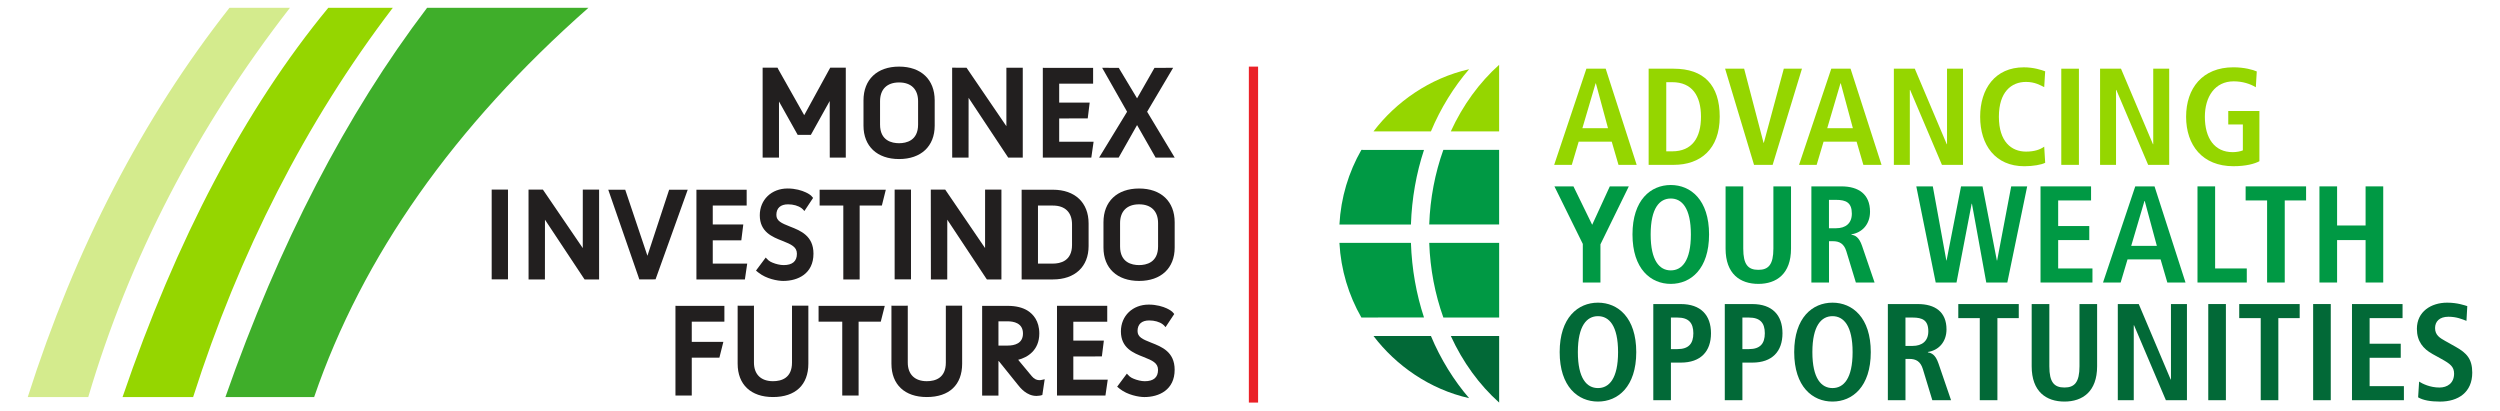 <?xml version="1.0" encoding="UTF-8"?>
<svg width="292px" height="48px" viewBox="0 0 292 48" version="1.1" xmlns="http://www.w3.org/2000/svg" xmlns:xlink="http://www.w3.org/1999/xlink">
    <!-- Generator: Sketch 47 (45396) - http://www.bohemiancoding.com/sketch -->
    <title>monexlogo</title>
    <desc>Created with Sketch.</desc>
    <defs></defs>
    <g id="Page-1" stroke="none" stroke-width="1" fill="none" fill-rule="evenodd">
        <g id="monexlogo">
            <g id="Untitled-4" transform="translate(1, 0)">
                <polygon id="Shape" fill="#221F1F" fill-rule="nonzero" points="77.274 22.16 77.157 22.157 74.619 29.875 72.025 22.157 71.824 22.16 70.415 22.16 70.043 22.157 73.557 32.293 73.67 32.636 75.568 32.629 79.326 22.157 78.799 22.16"></polygon>
                <path d="M91.278,26.464 C90.255,26.062 89.68,25.803 89.68,25.103 C89.68,24.305 90.164,23.866 91.043,23.866 C91.662,23.866 92.234,24.029 92.623,24.317 C92.623,24.317 92.738,24.41 92.771,24.446 C92.805,24.482 92.953,24.648 92.953,24.648 L93.967,23.119 C93.967,23.119 93.816,22.92 93.725,22.84 C93.634,22.761 93.447,22.62 93.114,22.467 C92.637,22.244 91.908,22.016 90.988,22.016 C89.107,22.016 87.743,23.332 87.743,25.144 C87.743,27.097 89.207,27.672 90.382,28.132 C91.431,28.547 92.079,28.839 92.079,29.64 C92.079,30.517 91.556,30.963 90.526,30.963 C90.13,30.963 89.62,30.843 89.229,30.678 C89.037,30.599 88.901,30.529 88.759,30.409 C88.623,30.294 88.438,30.079 88.438,30.079 L87.3,31.603 L87.537,31.802 L87.626,31.866 C88.503,32.561 89.814,32.813 90.478,32.813 C92.189,32.813 94.013,31.977 94.013,29.628 C94.013,27.536 92.496,26.941 91.278,26.464" id="Shape" fill="#221F1F" fill-rule="nonzero"></path>
                <path d="M121.989,30.788 L120.235,30.788 L120.235,24.01 L121.989,24.01 C123.406,24.01 124.213,24.811 124.213,26.205 L124.213,28.614 C124.213,30.505 122.821,30.788 121.989,30.788 M121.989,22.16 L118.6,22.16 L118.327,22.157 L118.327,32.365 L118.33,32.638 L121.987,32.638 C124.554,32.638 126.148,31.147 126.148,28.741 L126.148,26.1 C126.152,23.672 124.559,22.16 121.989,22.16" id="Shape" fill="#221F1F" fill-rule="nonzero"></path>
                <path d="M132.046,30.963 C131.214,30.963 129.824,30.68 129.824,28.784 L129.824,26.059 C129.824,24.667 130.632,23.866 132.046,23.866 C133.455,23.866 134.263,24.667 134.263,26.059 L134.263,28.784 C134.263,30.68 132.87,30.963 132.046,30.963 M132.046,22.018 C129.479,22.018 127.885,23.526 127.885,25.961 L127.885,28.916 C127.885,31.322 129.479,32.813 132.046,32.813 C134.608,32.813 136.202,31.322 136.202,28.916 L136.202,25.961 C136.202,23.524 134.608,22.018 132.046,22.018" id="Shape" fill="#221F1F" fill-rule="nonzero"></path>
                <rect id="Rectangle-path" fill="#221F1F" fill-rule="nonzero" x="56.428" y="22.143" width="1.905" height="10.486"></rect>
                <polygon id="Shape" fill="#221F1F" fill-rule="nonzero" points="67.071 22.148 67.067 28.978 62.41 22.145 60.732 22.143 60.737 32.638 61.017 32.638 62.381 32.638 62.647 32.638 62.652 25.661 67.17 32.478 67.28 32.638 68.701 32.638 68.974 32.638 68.974 22.148"></polygon>
                <rect id="Rectangle-path" fill="#221F1F" fill-rule="nonzero" x="103.494" y="22.143" width="1.91" height="10.486"></rect>
                <polygon id="Shape" fill="#221F1F" fill-rule="nonzero" points="114.059 22.148 114.056 28.978 109.4 22.145 107.717 22.143 107.729 32.638 108.007 32.638 109.364 32.638 109.639 32.638 109.644 25.661 114.157 32.478 114.27 32.638 115.688 32.638 115.966 32.638 115.966 22.148"></polygon>
                <polygon id="Shape" fill="#221F1F" fill-rule="nonzero" points="102.463 22.16 94.732 22.16 94.732 24.01 97.498 24.01 97.498 32.638 97.776 32.638 99.134 32.638 99.408 32.638 99.408 24.01 102.001 24.01"></polygon>
                <polygon id="Shape" fill="#221F1F" fill-rule="nonzero" points="82.25 30.788 82.25 28.072 85.586 28.068 85.816 26.22 82.25 26.22 82.25 24.01 86.211 24.01 86.211 22.16 80.615 22.16 80.342 22.157 80.342 32.638 86.003 32.638 86.274 30.788"></polygon>
                <polygon id="Shape" fill="#221F1F" fill-rule="nonzero" points="95.971 7.907 95.844 8.134 92.932 13.455 89.929 8.134 89.814 7.907 88.076 7.907 88.076 8.134 88.076 18.404 88.354 18.404 89.711 18.404 89.986 18.404 89.986 11.854 92.167 15.749 93.711 15.749 95.909 11.799 95.916 18.407 96.1 18.404 97.512 18.404 97.788 18.404 97.788 7.907 97.476 7.907"></polygon>
                <path d="M104.012,16.727 C103.18,16.727 101.79,16.444 101.79,14.55 L101.79,11.823 C101.79,10.43 102.598,9.63 104.012,9.63 C105.428,9.63 106.233,10.43 106.233,11.823 L106.233,14.548 C106.233,16.441 104.843,16.727 104.012,16.727 M104.012,7.78 C101.447,7.78 99.856,9.29 99.856,11.725 L99.856,14.677 C99.856,17.084 101.45,18.577 104.012,18.577 C106.579,18.577 108.172,17.084 108.172,14.677 L108.172,11.725 C108.172,9.29 106.581,7.78 104.012,7.78" id="Shape" fill="#221F1F" fill-rule="nonzero"></path>
                <polygon id="Shape" fill="#221F1F" fill-rule="nonzero" points="116.546 7.914 116.546 14.74 111.89 7.909 110.21 7.907 110.217 18.404 110.5 18.404 111.856 18.404 112.127 18.404 112.132 11.427 116.645 18.236 116.757 18.404 118.176 18.404 118.459 18.404 118.459 7.914"></polygon>
                <polygon id="Shape" fill="#221F1F" fill-rule="nonzero" points="136.022 7.921 133.843 7.926 131.809 11.487 129.817 8.17 129.671 7.926 127.732 7.921 130.644 13.052 127.377 18.404 129.661 18.404 131.809 14.608 133.973 18.404 136.202 18.404 132.985 13.052"></polygon>
                <polygon id="Shape" fill="#221F1F" fill-rule="nonzero" points="122.713 16.552 122.713 13.834 126.047 13.831 126.275 11.983 122.713 11.983 122.713 9.774 126.675 9.774 126.675 7.926 121.079 7.926 120.801 7.921 120.801 18.404 126.466 18.404 126.732 16.552"></polygon>
                <path d="M91.506,35.704 L91.506,42.345 C91.506,44.145 90.3,44.523 89.284,44.523 C87.877,44.523 87.062,43.728 87.062,42.345 L87.062,35.704 L86.746,35.708 L85.394,35.708 L85.157,35.704 L85.157,42.477 C85.157,44.916 86.703,46.374 89.284,46.374 C91.911,46.374 93.416,44.952 93.416,42.477 L93.416,35.704 L91.506,35.704 L91.506,35.704 Z" id="Shape" fill="#221F1F" fill-rule="nonzero"></path>
                <path d="M115.619,37.53 L116.695,37.53 C117.364,37.53 118.483,37.714 118.483,38.953 C118.483,40.116 117.512,40.363 116.695,40.363 L115.619,40.363 L115.619,37.53 Z M120.554,44.394 C120.441,44.406 120.422,44.406 120.374,44.404 C120.041,44.387 119.784,44.257 119.499,43.924 L117.922,42.024 C119.02,41.75 120.391,40.907 120.391,38.953 C120.391,37.46 119.65,36.681 119.027,36.284 C118.428,35.912 117.647,35.725 116.712,35.725 L113.987,35.725 L113.714,35.723 L113.714,46.203 L113.992,46.203 L115.346,46.203 L115.619,46.203 L115.619,42.175 L115.66,42.175 L117.869,44.921 C118.155,45.283 118.907,46.244 120.062,46.244 C120.189,46.244 120.309,46.227 120.412,46.213 L120.511,46.199 L120.745,46.136 L121.021,44.293 C121.021,44.293 120.7,44.377 120.554,44.394 L120.554,44.394 Z" id="Shape" fill="#221F1F" fill-rule="nonzero"></path>
                <polygon id="Shape" fill="#221F1F" fill-rule="nonzero" points="124.364 44.348 124.364 41.633 127.698 41.631 127.931 39.783 124.364 39.783 124.364 37.575 128.326 37.575 128.326 35.72 122.73 35.72 122.457 35.72 122.457 46.201 128.115 46.201 128.384 44.348"></polygon>
                <polygon id="Shape" fill="#221F1F" fill-rule="nonzero" points="83.604 37.573 83.609 37.499 83.609 35.723 78.166 35.723 77.893 35.72 77.893 46.201 79.798 46.201 79.798 41.779 83.024 41.779 83.489 39.927 79.798 39.927 79.798 37.573"></polygon>
                <polygon id="Shape" fill="#221F1F" fill-rule="nonzero" points="102.341 35.723 94.61 35.723 94.61 37.573 97.375 37.573 97.375 46.201 97.649 46.201 99.007 46.201 99.285 46.201 99.285 37.573 101.874 37.571"></polygon>
                <path d="M109.474,35.704 L109.474,42.345 C109.474,44.145 108.263,44.523 107.25,44.523 C105.843,44.523 105.028,43.728 105.028,42.345 L105.028,35.704 L104.709,35.708 L103.355,35.708 L103.12,35.704 L103.12,42.477 C103.12,44.916 104.666,46.374 107.247,46.374 C109.874,46.374 111.379,44.952 111.379,42.477 L111.379,35.704 L109.474,35.704 L109.474,35.704 Z" id="Shape" fill="#221F1F" fill-rule="nonzero"></path>
                <path d="M133.467,40.027 C132.444,39.625 131.866,39.366 131.866,38.663 C131.866,37.868 132.35,37.427 133.23,37.427 C133.848,37.427 134.421,37.59 134.804,37.877 C134.804,37.877 134.92,37.973 134.955,38.007 C134.991,38.043 135.135,38.21 135.135,38.21 L136.151,36.679 C136.151,36.679 136,36.48 135.907,36.403 C135.813,36.324 135.629,36.183 135.298,36.027 C134.821,35.807 134.09,35.577 133.17,35.577 C131.291,35.577 129.922,36.892 129.922,38.707 C129.922,40.66 131.389,41.235 132.564,41.695 C133.613,42.11 134.258,42.4 134.258,43.2 C134.258,44.078 133.738,44.526 132.707,44.526 C132.314,44.526 131.806,44.404 131.413,44.238 C131.224,44.159 131.085,44.09 130.948,43.975 C130.807,43.857 130.62,43.639 130.62,43.639 L129.484,45.163 L129.723,45.362 L129.81,45.432 C130.687,46.122 131.998,46.376 132.662,46.376 C134.375,46.376 136.199,45.54 136.199,43.188 C136.202,41.099 134.685,40.502 133.467,40.027" id="Shape" fill="#221F1F" fill-rule="nonzero"></path>
                <path d="M48.883,0.913 L67.728,0.913 C52.025,14.756 41.348,29.908 35.692,46.376 L25.328,46.376 C31.584,28.509 39.435,13.352 48.883,0.913" id="Shape" fill="#3FAE2A"></path>
                <path d="M37.343,0.913 L44.878,0.913 C34.692,14.263 26.92,29.578 21.558,46.376 L13.314,46.376 C19.583,28.032 27.593,12.726 37.343,0.913" id="Shape" fill="#95D600"></path>
                <path d="M25.8,0.913 L32.866,0.913 C21.966,14.946 14.114,30.102 9.309,46.376 L2.241,46.376 C7.78,28.998 15.631,13.841 25.8,0.913" id="Shape" fill="#D4EB8D"></path>
                <path d="M163.797,28.37 L155.445,28.37 C155.613,31.529 156.526,34.493 158.009,37.086 L165.322,37.079 C164.43,34.369 163.9,31.435 163.797,28.37" id="Shape" fill="#009944" fill-rule="nonzero"></path>
                <path d="M165.322,17.515 L158.009,17.508 C156.526,20.099 155.613,23.061 155.445,26.222 L163.797,26.222 C163.9,23.154 164.43,20.223 165.322,17.515" id="Shape" fill="#009944" fill-rule="nonzero"></path>
                <path d="M159.423,39.241 C162.038,42.685 165.981,45.468 170.594,46.505 C168.809,44.437 167.256,41.937 166.132,39.241 L159.423,39.241 Z" id="Shape" fill="#026937" fill-rule="nonzero"></path>
                <path d="M170.594,8.084 C165.981,9.127 162.038,11.907 159.423,15.348 L166.132,15.348 C167.256,12.652 168.809,10.152 170.594,8.084" id="Shape" fill="#95D600" fill-rule="nonzero"></path>
                <path d="M174.101,47.021 L174.101,39.241 L168.454,39.241 C169.856,42.306 171.8,44.967 174.101,47.021" id="Shape" fill="#026937" fill-rule="nonzero"></path>
                <path d="M168.452,15.348 L174.098,15.348 L174.098,7.569 C171.8,9.628 169.856,12.283 168.452,15.348" id="Shape" fill="#95D600" fill-rule="nonzero"></path>
                <path d="M167.584,37.086 L174.101,37.086 L174.101,28.37 L165.935,28.37 C166.041,31.44 166.613,34.366 167.584,37.086" id="Shape" fill="#009944" fill-rule="nonzero"></path>
                <path d="M165.933,26.22 L174.098,26.22 L174.098,17.505 L167.582,17.505 C166.613,20.223 166.041,23.15 165.933,26.22" id="Shape" fill="#009944" fill-rule="nonzero"></path>
                <rect id="Rectangle-path" fill="#EA2127" fill-rule="nonzero" x="144.866" y="7.78" width="1.079" height="39.241"></rect>
                <path d="M187.251,16.549 L183.39,16.549 L182.587,19.253 L180.529,19.253 L184.291,8.022 L186.544,8.022 L190.163,19.253 L188.04,19.253 L187.251,16.549 Z M186.815,14.972 L185.399,9.731 L185.368,9.731 L183.822,14.975 L186.815,14.975 L186.815,14.972 Z" id="Shape" fill="#95D600" fill-rule="nonzero"></path>
                <path d="M191.561,8.024 L194.489,8.024 C197.998,8.024 199.863,9.922 199.863,13.64 C199.863,17.419 197.612,19.255 194.489,19.255 L191.561,19.255 L191.561,8.024 Z M193.619,17.676 L194.312,17.676 C196.63,17.676 197.675,16.101 197.675,13.637 C197.675,11.173 196.627,9.599 194.312,9.599 L193.619,9.599 L193.619,17.676 Z" id="Shape" fill="#95D600" fill-rule="nonzero"></path>
                <polygon id="Shape" fill="#95D600" fill-rule="nonzero" points="200.493 8.024 202.715 8.024 204.982 16.679 205.016 16.679 207.348 8.024 209.469 8.024 206.046 19.253 203.87 19.253"></polygon>
                <path d="M215.851,16.549 L211.992,16.549 L211.187,19.253 L209.128,19.253 L212.894,8.022 L215.144,8.022 L218.763,19.253 L216.64,19.253 L215.851,16.549 Z M215.415,14.972 L214.001,9.731 L213.967,9.731 L212.421,14.975 L215.415,14.975 L215.415,14.972 Z" id="Shape" fill="#95D600" fill-rule="nonzero"></path>
                <polygon id="Shape" fill="#95D600" fill-rule="nonzero" points="220.203 8.024 222.648 8.024 226.38 16.839 226.413 16.839 226.413 8.024 228.278 8.024 228.278 19.253 225.817 19.253 222.102 10.502 222.068 10.502 222.068 19.253 220.203 19.253"></polygon>
                <path d="M237.877,19.013 C237.457,19.238 236.46,19.416 235.446,19.416 C232.036,19.416 230.282,16.921 230.282,13.64 C230.282,10.359 232.036,7.864 235.382,7.864 C236.527,7.864 237.457,8.17 237.877,8.331 L237.764,10.179 C237.345,9.97 236.686,9.568 235.641,9.568 C233.934,9.568 232.47,10.725 232.47,13.637 C232.47,16.549 233.934,17.707 235.641,17.707 C236.638,17.707 237.294,17.465 237.764,17.129 L237.877,19.013 Z" id="Shape" fill="#95D600" fill-rule="nonzero"></path>
                <rect id="Rectangle-path" fill="#95D600" fill-rule="nonzero" x="239.758" y="8.024" width="2.059" height="11.231"></rect>
                <polygon id="Shape" fill="#95D600" fill-rule="nonzero" points="244.288 8.024 246.732 8.024 250.464 16.839 250.498 16.839 250.498 8.024 252.362 8.024 252.362 19.253 249.903 19.253 246.186 10.502 246.152 10.502 246.152 19.253 244.288 19.253"></polygon>
                <path d="M259.26,12.961 L262.898,12.961 L262.898,18.833 C262.318,19.138 261.321,19.413 259.857,19.413 C256.252,19.413 254.337,16.966 254.337,13.637 C254.337,10.308 256.252,7.861 259.857,7.861 C261.144,7.861 262.158,8.151 262.591,8.345 L262.481,10.193 C261.822,9.79 260.921,9.5 259.89,9.5 C257.702,9.5 256.528,11.303 256.528,13.637 C256.528,16.163 257.671,17.771 259.778,17.771 C260.259,17.771 260.693,17.676 260.966,17.563 L260.966,14.538 L259.26,14.538 L259.26,12.961 L259.26,12.961 Z" id="Shape" fill="#95D600" fill-rule="nonzero"></path>
                <polygon id="Shape" fill="#009944" fill-rule="nonzero" points="183.872 28.492 180.557 21.769 182.779 21.769 184.967 26.256 187.026 21.769 189.245 21.769 185.931 28.54 185.931 33 183.872 33"></polygon>
                <path d="M194.147,21.609 C196.481,21.609 198.619,23.346 198.619,27.385 C198.619,31.423 196.479,33.158 194.147,33.158 C191.815,33.158 189.674,31.421 189.674,27.385 C189.674,23.344 191.812,21.609 194.147,21.609 M194.147,31.581 C195.45,31.581 196.495,30.472 196.495,27.385 C196.495,24.295 195.448,23.186 194.147,23.186 C192.845,23.186 191.798,24.295 191.798,27.385 C191.795,30.472 192.845,31.581 194.147,31.581" id="Shape" fill="#009944" fill-rule="nonzero"></path>
                <path d="M202.612,21.769 L202.612,29.038 C202.612,30.905 203.173,31.517 204.38,31.517 C205.555,31.517 206.132,30.905 206.132,29.038 L206.132,21.769 L208.191,21.769 L208.191,29.038 C208.191,31.998 206.485,33.158 204.378,33.158 C202.252,33.158 200.548,32.001 200.548,29.038 L200.548,21.769 L202.612,21.769 Z" id="Shape" fill="#009944" fill-rule="nonzero"></path>
                <path d="M210.564,21.769 L214.073,21.769 C216.067,21.769 217.419,22.67 217.419,24.729 C217.419,26.191 216.503,27.174 215.247,27.368 L215.247,27.416 C215.667,27.48 216.131,27.672 216.489,28.72 L217.951,33 L215.765,33 L214.653,29.348 C214.38,28.463 213.847,28.173 213.095,28.173 L212.628,28.173 L212.628,33.002 L210.569,33.002 L210.569,21.769 L210.564,21.769 Z M213.462,26.658 C214.554,26.658 215.295,26.098 215.295,24.952 C215.295,23.667 214.619,23.344 213.462,23.344 L212.623,23.344 L212.623,26.658 L213.462,26.658 L213.462,26.658 Z" id="Shape" fill="#009944" fill-rule="nonzero"></path>
                <polygon id="Shape" fill="#009944" fill-rule="nonzero" points="229.323 23.797 229.289 23.797 227.521 32.998 225.09 32.998 222.823 21.769 224.752 21.769 226.332 30.421 226.361 30.421 228.05 21.769 230.56 21.769 232.232 30.421 232.266 30.421 233.908 21.769 235.775 21.769 233.455 32.998 230.996 32.998"></polygon>
                <polygon id="Shape" fill="#009944" fill-rule="nonzero" points="237.333 21.769 243.236 21.769 243.236 23.411 239.394 23.411 239.394 26.402 243.027 26.402 243.027 28.041 239.394 28.041 239.394 31.356 243.399 31.356 243.399 32.998 237.333 32.998"></polygon>
                <path d="M251.358,30.297 L247.495,30.297 L246.692,32.998 L244.633,32.998 L248.398,21.769 L250.649,21.769 L254.268,32.998 L252.144,32.998 L251.358,30.297 Z M250.92,28.717 L249.505,23.473 L249.472,23.473 L247.926,28.717 L250.92,28.717 Z" id="Shape" fill="#009944" fill-rule="nonzero"></path>
                <polygon id="Shape" fill="#009944" fill-rule="nonzero" points="255.667 21.769 257.726 21.769 257.726 31.356 261.424 31.356 261.424 32.998 255.667 32.998"></polygon>
                <polygon id="Shape" fill="#009944" fill-rule="nonzero" points="263.797 23.411 261.29 23.411 261.29 21.769 268.351 21.769 268.351 23.411 265.858 23.411 265.858 32.998 263.797 32.998"></polygon>
                <polygon id="Shape" fill="#009944" fill-rule="nonzero" points="269.911 21.769 271.972 21.769 271.972 26.337 275.301 26.337 275.301 21.769 277.362 21.769 277.362 32.998 275.301 32.998 275.301 28.041 271.972 28.041 271.972 32.998 269.911 32.998"></polygon>
                <path d="M185.643,35.351 C187.975,35.351 190.115,37.091 190.115,41.127 C190.115,45.168 187.973,46.903 185.643,46.903 C183.309,46.903 181.169,45.166 181.169,41.127 C181.169,37.091 183.309,35.351 185.643,35.351 M185.643,45.326 C186.947,45.326 187.99,44.217 187.99,41.127 C187.99,38.04 186.945,36.928 185.643,36.928 C184.342,36.928 183.294,38.04 183.294,41.127 C183.294,44.217 184.339,45.326 185.643,45.326" id="Shape" fill="#026937" fill-rule="nonzero"></path>
                <path d="M192.102,35.514 L195.321,35.514 C197.639,35.514 198.844,36.799 198.844,38.925 C198.844,41.048 197.639,42.352 195.321,42.352 L194.163,42.352 L194.163,46.743 L192.105,46.743 L192.105,35.514 L192.102,35.514 Z M194.935,40.775 C196.222,40.775 196.783,40.147 196.783,38.927 C196.783,37.702 196.222,37.091 194.935,37.091 L194.163,37.091 L194.163,40.775 L194.935,40.775 Z" id="Shape" fill="#026937" fill-rule="nonzero"></path>
                <path d="M200.452,35.514 L203.671,35.514 C205.989,35.514 207.194,36.799 207.194,38.925 C207.194,41.048 205.989,42.352 203.671,42.352 L202.513,42.352 L202.513,46.743 L200.455,46.743 L200.455,35.514 L200.452,35.514 Z M203.283,40.775 C204.57,40.775 205.131,40.147 205.131,38.927 C205.131,37.702 204.57,37.091 203.283,37.091 L202.511,37.091 L202.511,40.775 L203.283,40.775 Z" id="Shape" fill="#026937" fill-rule="nonzero"></path>
                <path d="M213.035,35.351 C215.369,35.351 217.507,37.091 217.507,41.127 C217.507,45.168 215.367,46.903 213.035,46.903 C210.703,46.903 208.563,45.166 208.563,41.127 C208.563,37.091 210.703,35.351 213.035,35.351 M213.035,45.326 C214.339,45.326 215.384,44.217 215.384,41.127 C215.384,38.04 214.336,36.928 213.035,36.928 C211.734,36.928 210.686,38.04 210.686,41.127 C210.684,44.217 211.734,45.326 213.035,45.326" id="Shape" fill="#026937" fill-rule="nonzero"></path>
                <path d="M219.499,35.514 L223.005,35.514 C224.999,35.514 226.351,36.415 226.351,38.472 C226.351,39.936 225.433,40.919 224.18,41.11 L224.18,41.161 C224.599,41.223 225.064,41.417 225.419,42.465 L226.883,46.743 L224.695,46.743 L223.585,43.093 C223.312,42.208 222.78,41.921 222.025,41.921 L221.56,41.921 L221.56,46.745 L219.501,46.745 L219.501,35.514 L219.499,35.514 Z M222.394,40.403 C223.487,40.403 224.228,39.84 224.228,38.697 C224.228,37.41 223.554,37.089 222.394,37.089 L221.558,37.089 L221.558,40.403 L222.394,40.403 Z" id="Shape" fill="#026937" fill-rule="nonzero"></path>
                <polygon id="Shape" fill="#026937" fill-rule="nonzero" points="230.238 37.156 227.729 37.156 227.729 35.514 234.792 35.514 234.792 37.156 232.297 37.156 232.297 46.743 230.238 46.743"></polygon>
                <path d="M238.363,35.514 L238.363,42.783 C238.363,44.65 238.924,45.262 240.13,45.262 C241.306,45.262 241.884,44.65 241.884,42.783 L241.884,35.514 L243.943,35.514 L243.943,42.783 C243.943,45.743 242.236,46.903 240.127,46.903 C238.004,46.903 236.3,45.746 236.3,42.783 L236.3,35.514 L238.363,35.514 Z" id="Shape" fill="#026937" fill-rule="nonzero"></path>
                <polygon id="Shape" fill="#026937" fill-rule="nonzero" points="246.359 35.514 248.806 35.514 252.535 44.329 252.568 44.329 252.568 35.514 254.435 35.514 254.435 46.743 251.974 46.743 248.257 37.992 248.223 37.992 248.223 46.743 246.359 46.743"></polygon>
                <rect id="Rectangle-path" fill="#026937" fill-rule="nonzero" x="256.926" y="35.512" width="2.059" height="11.231"></rect>
                <polygon id="Shape" fill="#026937" fill-rule="nonzero" points="263.052 37.156 260.542 37.156 260.542 35.514 267.603 35.514 267.603 37.156 265.11 37.156 265.11 46.743 263.052 46.743"></polygon>
                <rect id="Rectangle-path" fill="#026937" fill-rule="nonzero" x="269.175" y="35.512" width="2.059" height="11.231"></rect>
                <polygon id="Shape" fill="#026937" fill-rule="nonzero" points="273.712 35.514 279.618 35.514 279.618 37.156 275.771 37.156 275.771 40.147 279.407 40.147 279.407 41.789 275.771 41.789 275.771 45.101 279.776 45.101 279.776 46.743 273.712 46.743"></polygon>
                <path d="M281.552,44.571 C281.954,44.83 282.839,45.264 283.932,45.264 C284.833,45.264 285.638,44.765 285.638,43.639 C285.638,42.834 285.171,42.481 284.174,41.933 L283.126,41.353 C282.017,40.741 281.293,39.859 281.293,38.409 C281.293,36.396 282.949,35.351 284.833,35.351 C286.024,35.351 286.86,35.658 287.179,35.756 L287.083,37.477 C286.585,37.283 285.926,36.995 284.977,36.995 C283.946,36.995 283.416,37.542 283.416,38.314 C283.416,39.152 283.98,39.471 284.607,39.828 L285.813,40.502 C287.134,41.242 287.759,41.949 287.759,43.529 C287.759,45.813 286.134,46.906 283.996,46.906 C282.867,46.906 282,46.745 281.437,46.407 L281.552,44.571 Z" id="Shape" fill="#026937" fill-rule="nonzero"></path>
            </g>
        </g>
    </g>
</svg>